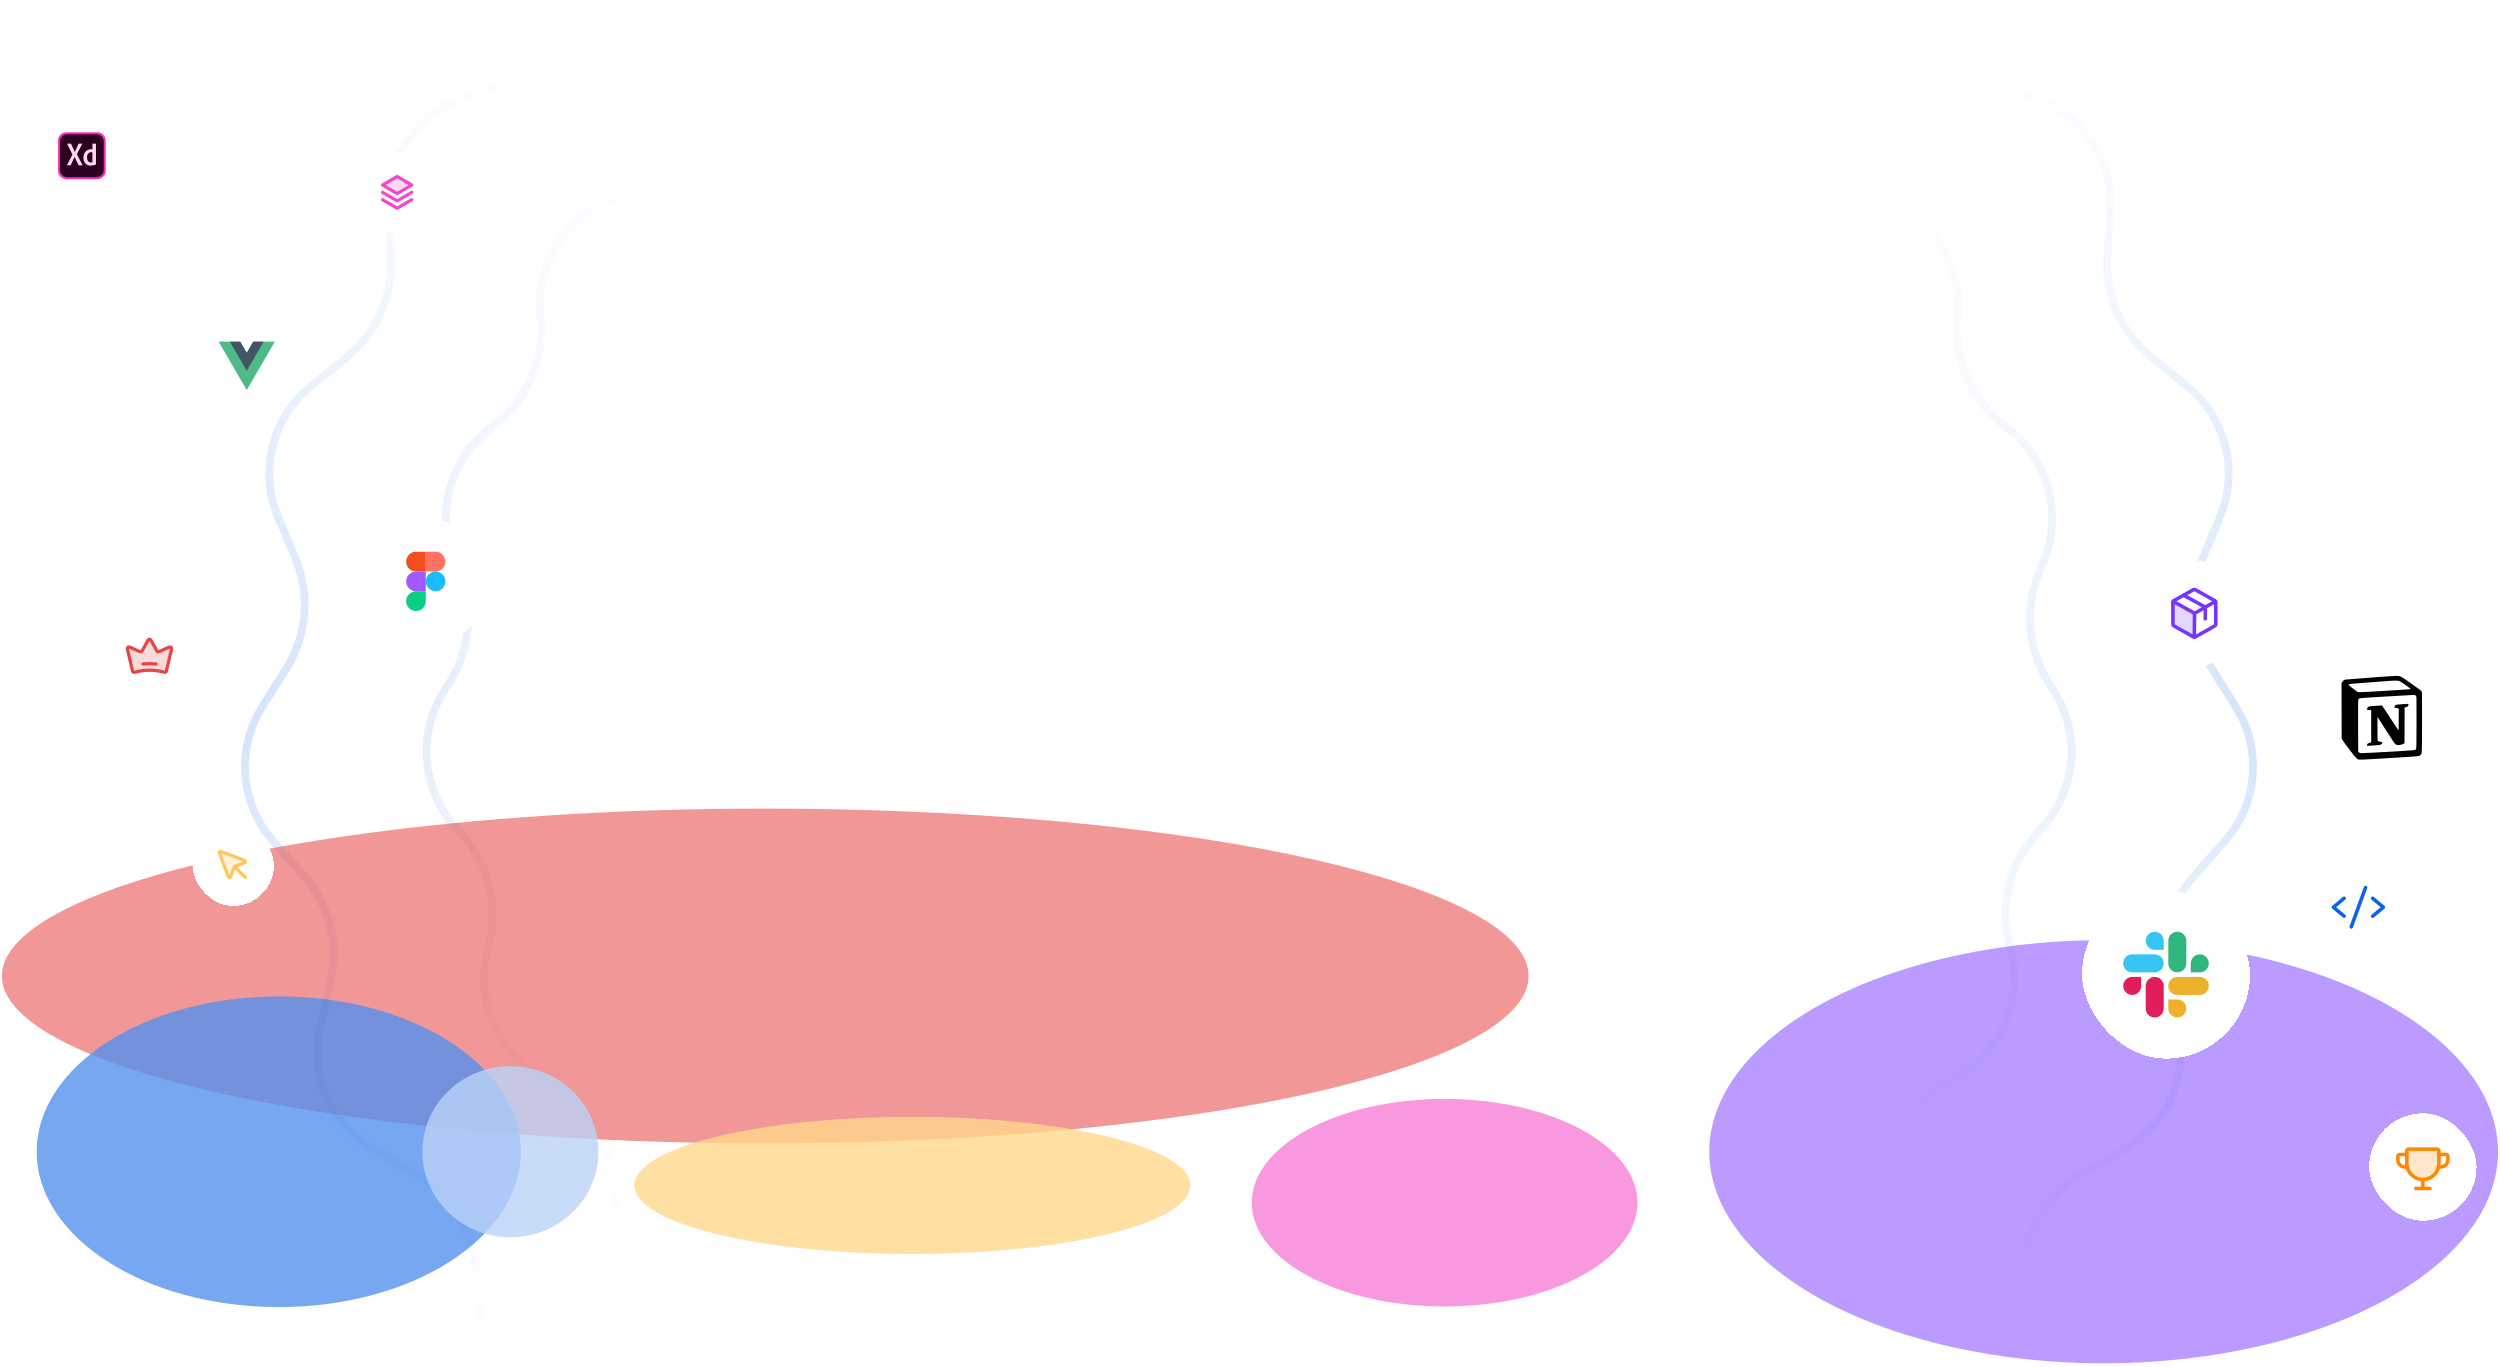 <svg width="1280" height="700" viewBox="0 0 1280 700" fill="none" xmlns="http://www.w3.org/2000/svg">
<path fill-rule="evenodd" clip-rule="evenodd" d="M521.16 -126.71L520.809 -126.826C508.823 -130.766 503.332 -132.553 498.24 -133.227C480.826 -135.529 463.341 -129.528 451.012 -117.017C447.407 -113.358 444.175 -108.582 437.144 -98.124L436.939 -97.819L436.939 -97.819C432.222 -90.803 429.623 -86.937 426.655 -83.625C416.753 -72.574 403.319 -65.307 388.652 -63.067C384.255 -62.396 379.589 -62.336 371.117 -62.228L370.748 -62.223C358.153 -62.062 352.389 -61.971 347.366 -60.961C330.12 -57.491 315.506 -46.119 307.905 -30.253C305.692 -25.633 304.191 -20.08 300.947 -7.936L300.852 -7.581C298.676 0.567 297.476 5.057 295.751 9.144C289.972 22.836 279.607 34.09 266.436 40.974C262.505 43.029 258.12 44.596 250.162 47.441L249.816 47.565C237.977 51.796 232.566 53.748 228.151 56.327C212.938 65.211 202.793 80.736 200.764 98.235C200.176 103.314 200.56 109.042 201.436 121.557L201.462 121.922C202.05 130.319 202.374 134.946 202.072 139.363C201.058 154.211 194.901 168.241 184.66 179.04C181.614 182.252 177.986 185.149 171.401 190.407L171.401 190.408L171.114 190.637C161.304 198.47 156.826 202.067 153.488 205.936C141.974 219.285 137.417 237.276 141.189 254.496C142.282 259.487 144.505 264.777 149.397 276.321L149.54 276.658L149.54 276.658L149.54 276.659C152.822 284.403 154.631 288.671 155.78 292.943C159.649 307.322 158.382 322.601 152.198 336.148C150.361 340.172 147.875 344.084 143.362 351.182L143.361 351.184L143.165 351.492C136.436 362.078 133.371 366.931 131.471 371.675C124.916 388.039 126.449 406.534 135.608 421.596C138.264 425.963 142.088 430.247 150.471 439.584L150.716 439.857C156.339 446.12 159.438 449.571 161.912 453.239C170.241 465.58 174.005 480.439 172.558 495.258C172.128 499.661 171.047 504.169 169.085 512.35L168.999 512.706C166.075 524.9 164.753 530.483 164.497 535.587C163.614 553.19 171.068 570.181 184.619 581.451C188.548 584.718 193.561 587.532 204.532 593.648L204.853 593.826L204.854 593.827C212.225 597.936 216.285 600.199 219.821 602.869C231.691 611.832 240.068 624.649 243.514 639.117C244.54 643.428 244.983 648.048 245.787 656.435L245.822 656.8C247.021 669.299 247.586 675.017 249.005 679.933C253.888 696.848 266.442 710.482 282.897 716.741C287.68 718.561 293.344 719.597 305.729 721.826L306.091 721.891L306.094 721.892L306.096 721.892C314.422 723.39 319.01 724.216 323.23 725.598C337.342 730.221 349.407 739.608 357.358 752.149C359.736 755.9 361.661 760.136 365.154 767.824L365.154 767.825L365.306 768.159C370.513 779.618 372.911 784.854 375.86 789.051C385.964 803.435 402.237 812.239 419.805 812.829C424.932 813 430.637 812.141 443.099 810.227L443.465 810.171C451.844 808.884 456.461 808.175 460.912 808.115C475.739 807.914 490.175 812.868 501.754 822.13C505.231 824.91 508.434 828.299 514.248 834.45L514.502 834.718C523.168 843.885 527.146 848.069 531.31 851.087C545.524 861.388 563.746 864.428 580.535 859.299C585.453 857.797 590.576 855.129 601.756 849.268L602.082 849.097L602.083 849.097L602.085 849.096C609.593 845.159 613.73 842.99 617.926 841.488C631.876 836.493 647.127 836.493 661.077 841.488C665.274 842.991 669.412 845.16 676.923 849.098L677.247 849.268C688.427 855.129 693.551 857.797 698.469 859.299C715.257 864.428 733.479 861.388 747.694 851.087C751.857 848.069 755.835 843.885 764.502 834.718L764.756 834.449C770.569 828.299 773.772 824.91 777.249 822.13C788.828 812.868 803.265 807.914 818.091 808.115C822.543 808.175 827.159 808.884 835.539 810.171L835.904 810.227C848.366 812.141 854.071 813 859.198 812.829C876.767 812.239 893.039 803.435 903.144 789.051C906.093 784.854 908.491 779.618 913.697 768.159L913.849 767.824L913.85 767.822C917.343 760.135 919.267 755.9 921.645 752.149C929.596 739.608 941.661 730.221 955.773 725.598C959.994 724.216 964.582 723.39 972.91 721.892L973.274 721.826C985.659 719.597 991.324 718.561 996.107 716.741C1012.56 710.482 1025.12 696.848 1030 679.933C1031.42 675.017 1031.98 669.299 1033.18 656.8L1033.22 656.436C1034.02 648.049 1034.46 643.428 1035.49 639.117C1038.94 624.649 1047.31 611.832 1059.18 602.869C1062.72 600.199 1066.78 597.935 1074.15 593.827L1074.47 593.648C1085.44 587.532 1090.46 584.718 1094.38 581.451C1107.94 570.181 1115.39 553.19 1114.51 535.587C1114.25 530.483 1112.93 524.9 1110 512.706L1109.92 512.35L1109.92 512.348C1107.96 504.168 1106.88 499.661 1106.45 495.258C1105 480.439 1108.76 465.58 1117.09 453.239C1119.57 449.571 1122.66 446.12 1128.29 439.856L1128.53 439.584C1136.92 430.247 1140.74 425.963 1143.4 421.596C1152.55 406.534 1154.09 388.039 1147.53 371.676C1145.63 366.931 1142.57 362.078 1135.84 351.492L1135.64 351.182C1131.13 344.083 1128.64 340.172 1126.81 336.148C1120.62 322.601 1119.35 307.322 1123.22 292.943C1124.37 288.671 1126.18 284.404 1129.46 276.66L1129.61 276.321C1134.5 264.777 1136.72 259.487 1137.81 254.496C1141.59 237.276 1137.03 219.285 1125.51 205.936C1122.18 202.067 1117.7 198.47 1107.89 190.637L1107.6 190.408C1101.02 185.15 1097.39 182.253 1094.34 179.04C1084.1 168.241 1077.95 154.211 1076.93 139.363C1076.63 134.945 1076.95 130.318 1077.54 121.919L1077.57 121.557C1078.44 109.042 1078.83 103.314 1078.24 98.235C1076.21 80.736 1066.07 65.211 1050.85 56.327C1046.44 53.748 1041.03 51.796 1029.19 47.565L1028.84 47.441C1020.88 44.596 1016.5 43.029 1012.57 40.974C999.396 34.09 989.032 22.836 983.252 9.144C981.527 5.057 980.328 0.567 978.151 -7.581L978.151 -7.583L978.056 -7.936C974.812 -20.08 973.311 -25.633 971.098 -30.253C963.498 -46.119 948.884 -57.491 931.637 -60.961C926.614 -61.971 920.851 -62.062 908.255 -62.223L907.886 -62.228C899.415 -62.336 894.748 -62.396 890.352 -63.067C875.684 -65.307 862.25 -72.574 852.348 -83.625C849.38 -86.937 846.781 -90.803 842.064 -97.82L841.859 -98.124C834.828 -108.582 831.597 -113.358 827.991 -117.017C815.662 -129.528 798.177 -135.529 780.763 -133.227C775.671 -132.553 770.181 -130.766 758.195 -126.826L757.844 -126.71C749.788 -124.062 745.349 -122.602 740.964 -121.811C726.38 -119.177 711.333 -121.687 698.392 -128.911C694.502 -131.083 690.782 -133.901 684.03 -139.014L683.735 -139.238C673.67 -146.861 669.053 -150.336 664.445 -152.628C648.735 -160.444 630.269 -160.444 614.558 -152.628C609.95 -150.336 605.334 -146.861 595.268 -139.238L594.974 -139.015C588.222 -133.901 584.501 -131.084 580.611 -128.911C567.671 -121.687 552.624 -119.177 538.039 -121.811C533.654 -122.602 529.216 -124.062 521.16 -126.71ZM612.777 -156.209C607.752 -153.71 602.786 -149.949 592.853 -142.426C585.822 -137.102 582.307 -134.44 578.661 -132.404C566.529 -125.631 552.423 -123.278 538.75 -125.747C534.64 -126.489 530.446 -127.868 522.058 -130.626C510.231 -134.514 504.317 -136.458 498.765 -137.192C480.107 -139.659 461.373 -133.229 448.163 -119.824C444.232 -115.835 440.763 -110.675 433.825 -100.356L433.825 -100.356C428.913 -93.051 426.457 -89.398 423.676 -86.294C414.393 -75.934 401.799 -69.121 388.048 -67.022C383.928 -66.392 379.517 -66.336 370.697 -66.223C358.269 -66.063 352.054 -65.984 346.578 -64.882C328.099 -61.165 312.441 -48.98 304.298 -31.981C301.885 -26.943 300.284 -20.951 297.083 -8.968C294.816 -0.484 293.683 3.758 292.066 7.588C286.648 20.425 276.931 30.975 264.583 37.429C260.899 39.355 256.756 40.836 248.469 43.798C236.788 47.973 230.948 50.061 226.133 52.872C209.834 62.391 198.965 79.025 196.791 97.775C196.149 103.312 196.581 109.487 197.446 121.836C198.058 130.579 198.364 134.951 198.081 139.09C197.13 153.01 191.358 166.163 181.758 176.288C178.903 179.298 175.475 182.035 168.62 187.51L168.619 187.51L168.618 187.511C158.938 195.24 154.099 199.105 150.46 203.324C138.123 217.625 133.24 236.902 137.281 255.352C138.474 260.794 140.887 266.49 145.714 277.882C149.131 285.946 150.84 289.978 151.917 293.982C155.544 307.463 154.357 321.787 148.56 334.487C146.838 338.259 144.488 341.955 139.789 349.346L139.789 349.347L139.789 349.347C133.15 359.792 129.83 365.015 127.757 370.188C120.734 387.721 122.377 407.537 132.19 423.674C135.086 428.436 139.222 433.043 147.495 442.257L147.497 442.259C153.35 448.779 156.277 452.039 158.597 455.476C166.404 467.046 169.934 480.977 168.577 494.869C168.174 498.996 167.152 503.255 165.11 511.773C162.224 523.805 160.782 529.821 160.502 535.386C159.555 554.246 167.543 572.452 182.062 584.526C186.346 588.089 191.759 591.106 202.585 597.141L202.586 597.142L202.588 597.144C210.261 601.421 214.097 603.559 217.411 606.061C228.539 614.464 236.392 626.48 239.623 640.044C240.585 644.084 241.003 648.45 241.841 657.182L241.841 657.183L241.841 657.184C243.023 669.516 243.614 675.682 245.162 681.043C250.394 699.166 263.844 713.773 281.474 720.48C286.689 722.464 292.798 723.563 305.014 725.761L305.017 725.762L305.02 725.763L305.021 725.763C313.693 727.323 318.029 728.104 321.985 729.4C335.215 733.734 346.526 742.533 353.98 754.291C356.209 757.807 358.027 761.809 361.665 769.814C366.802 781.12 369.371 786.774 372.586 791.351C383.413 806.762 400.848 816.195 419.671 816.826C425.262 817.014 431.41 816.069 443.707 814.181C452.432 812.841 456.794 812.171 460.967 812.114C474.866 811.926 488.4 816.57 499.256 825.253C502.514 827.859 505.54 831.06 511.592 837.462L511.594 837.465L511.595 837.465C520.146 846.512 524.422 851.035 528.963 854.325C544.192 865.363 563.716 868.62 581.703 863.125C587.066 861.486 592.582 858.594 603.613 852.811C611.432 848.711 615.342 846.662 619.275 845.254C632.353 840.571 646.651 840.571 659.729 845.254C663.662 846.662 667.571 848.711 675.39 852.811C686.422 858.594 691.937 861.486 697.3 863.125C715.288 868.62 734.811 865.363 750.041 854.325C754.581 851.035 758.857 846.512 767.409 837.465C773.462 831.061 776.489 827.86 779.747 825.253C790.603 816.57 804.137 811.926 818.037 812.114C822.209 812.171 826.572 812.841 835.297 814.181C847.593 816.069 853.742 817.014 859.332 816.826C878.156 816.195 895.59 806.762 906.417 791.351C909.632 786.774 912.201 781.121 917.338 769.817L917.339 769.814L917.339 769.812C920.976 761.809 922.795 757.807 925.024 754.291C932.478 742.533 943.789 733.734 957.018 729.4C960.974 728.104 965.31 727.323 973.982 725.763L973.983 725.763C986.203 723.564 992.314 722.464 997.529 720.48C1015.16 713.773 1028.61 699.166 1033.84 681.043C1035.39 675.682 1035.98 669.515 1037.16 657.182L1037.16 657.18C1038 648.449 1038.42 644.084 1039.38 640.044C1042.61 626.48 1050.46 614.464 1061.59 606.061C1064.91 603.559 1068.74 601.421 1076.41 597.144L1076.42 597.142L1076.42 597.141C1087.24 591.106 1092.66 588.089 1096.94 584.526C1111.46 572.452 1119.45 554.246 1118.5 535.386C1118.22 529.821 1116.78 523.805 1113.89 511.773L1113.89 511.772C1111.85 503.255 1110.83 498.996 1110.43 494.869C1109.07 480.977 1112.6 467.046 1120.41 455.476C1122.73 452.039 1125.65 448.778 1131.51 442.257C1139.78 433.043 1143.92 428.436 1146.81 423.674C1156.63 407.537 1158.27 387.721 1151.25 370.188C1149.17 365.015 1145.85 359.793 1139.22 349.351L1139.22 349.348L1139.21 349.346C1134.52 341.954 1132.17 338.259 1130.44 334.487C1124.65 321.787 1123.46 307.463 1127.09 293.982C1128.16 289.979 1129.87 285.948 1133.29 277.887L1133.29 277.883L1133.29 277.882C1138.12 266.49 1140.53 260.794 1141.72 255.352C1145.76 236.902 1140.88 217.625 1128.54 203.324C1124.9 199.105 1120.07 195.24 1110.38 187.511L1110.38 187.51L1110.38 187.507C1103.53 182.035 1100.1 179.298 1097.25 176.288C1087.65 166.163 1081.87 153.01 1080.92 139.09C1080.64 134.951 1080.95 130.579 1081.56 121.836C1082.42 109.487 1082.85 103.312 1082.21 97.775C1080.04 79.025 1069.17 62.391 1052.87 52.872C1048.06 50.061 1042.22 47.973 1030.53 43.798C1022.25 40.836 1018.1 39.355 1014.42 37.429C1002.07 30.975 992.356 20.425 986.937 7.588C985.321 3.758 984.187 -0.484 981.921 -8.968C978.719 -20.951 977.119 -26.943 974.705 -31.981C966.562 -48.98 950.904 -61.165 932.426 -64.882C926.949 -65.984 920.735 -66.063 908.306 -66.223C899.486 -66.336 895.076 -66.392 890.956 -67.022C877.205 -69.121 864.61 -75.934 855.327 -86.294C852.546 -89.398 850.09 -93.051 845.179 -100.356C838.241 -110.675 834.772 -115.835 830.84 -119.824C817.631 -133.229 798.896 -139.659 780.239 -137.192C774.686 -136.458 768.773 -134.514 756.945 -130.626C748.557 -127.868 744.363 -126.489 740.254 -125.747C726.58 -123.278 712.474 -125.631 700.342 -132.404C696.696 -134.44 693.181 -137.102 686.15 -142.426L686.149 -142.427C676.217 -149.949 671.251 -153.71 666.227 -156.209C649.394 -164.584 629.609 -164.584 612.777 -156.209ZM541.362 -41.886L541.439 -41.86C543.191 -41.284 544.156 -40.967 545.081 -40.694C563.929 -35.121 584.292 -38.517 600.311 -49.906C601.097 -50.465 601.904 -51.075 603.367 -52.183L603.369 -52.185L603.432 -52.233C605.613 -53.885 606.612 -54.64 607.526 -55.276C626.747 -68.645 652.256 -68.645 671.478 -55.276C672.392 -54.64 673.391 -53.885 675.572 -52.233L675.635 -52.185L675.636 -52.184C677.1 -51.076 677.906 -50.465 678.693 -49.906C694.712 -38.517 715.075 -35.121 733.923 -40.694C734.847 -40.967 735.811 -41.284 737.56 -41.859L737.565 -41.86L737.642 -41.886C740.233 -42.737 741.42 -43.127 742.482 -43.429C765.015 -49.848 789.163 -41.56 803.005 -22.656C803.657 -21.765 804.351 -20.734 805.866 -18.482L805.911 -18.414C806.927 -16.903 807.487 -16.071 808.044 -15.293C819.503 0.696 837.678 10.528 857.331 11.368C858.287 11.409 859.298 11.422 861.134 11.445L861.214 11.446C863.921 11.481 865.161 11.498 866.252 11.555C889.676 12.787 909.85 28.485 916.798 50.888C917.122 51.932 917.44 53.12 918.133 55.714L918.154 55.79C918.619 57.532 918.875 58.491 919.146 59.398C924.79 78.267 938.807 93.486 957.148 100.66C958.029 101.005 958.97 101.342 960.678 101.952L960.681 101.953L960.757 101.98C963.284 102.884 964.441 103.298 965.445 103.702C987.228 112.469 1001.23 133.893 1000.51 157.363C1000.48 158.445 1000.39 159.661 1000.21 162.316L1000.2 162.384L1000.2 162.394C1000.08 164.176 1000.01 165.158 999.971 166.096C999.171 185.794 1007.49 204.762 1022.53 217.51C1023.26 218.126 1024.04 218.752 1025.49 219.903C1027.57 221.566 1028.52 222.328 1029.34 223.034C1047.11 238.402 1053.39 263.227 1045.08 285.201C1044.7 286.211 1044.23 287.329 1043.19 289.772L1043.16 289.844C1042.47 291.483 1042.09 292.386 1041.75 293.258C1034.58 311.636 1036.3 332.289 1046.39 349.236C1046.87 350.04 1047.39 350.867 1048.35 352.369L1048.35 352.374L1048.39 352.437C1049.81 354.679 1050.47 355.706 1051.01 356.64C1062.82 376.946 1060.71 402.467 1045.71 420.551C1045.02 421.382 1044.21 422.29 1042.43 424.27L1042.38 424.33C1041.19 425.657 1040.53 426.389 1039.92 427.103C1027.18 442.156 1022.1 462.243 1026.13 481.547C1026.32 482.462 1026.55 483.416 1026.97 485.147L1026.99 485.226C1027.6 487.808 1027.89 488.99 1028.1 490.05C1032.67 513.088 1022.39 536.535 1002.34 548.768C1001.41 549.33 1000.35 549.927 998.011 551.228L997.946 551.264C996.367 552.145 995.497 552.629 994.687 553.113C977.765 563.21 966.438 580.54 963.981 600.091C963.864 601.026 963.769 602.009 963.598 603.793L963.598 603.801L963.591 603.874C963.336 606.534 963.218 607.751 963.072 608.829C959.911 632.084 942.585 650.901 919.669 655.967C918.608 656.201 917.393 656.421 914.74 656.898L914.67 656.91L914.65 656.914C912.859 657.236 911.871 657.414 910.941 657.61C891.682 661.671 875.363 674.367 866.691 692.036C866.271 692.892 865.858 693.801 865.107 695.453L865.076 695.522C863.959 697.98 863.447 699.105 862.953 700.087C852.411 721.025 829.943 733.181 806.649 730.55C805.558 730.427 804.327 730.239 801.64 729.826L801.568 729.815L801.556 729.813C799.738 729.534 798.736 729.38 797.783 729.263C778.268 726.863 758.734 733.566 744.804 747.442C744.124 748.12 743.432 748.852 742.177 750.179L742.171 750.186L742.118 750.242C740.245 752.223 739.387 753.13 738.593 753.905C721.832 770.262 696.662 774.461 675.499 764.431C674.496 763.956 673.387 763.376 670.967 762.107L670.898 762.071C669.264 761.214 668.364 760.742 667.494 760.319C649.822 751.724 629.181 751.724 611.509 760.319C610.64 760.742 609.74 761.214 608.105 762.071L608.037 762.107C605.616 763.376 604.508 763.956 603.505 764.431C582.342 774.461 557.172 770.262 540.411 753.905C539.617 753.13 538.759 752.223 536.886 750.242L536.832 750.185L536.825 750.177C535.571 748.851 534.88 748.12 534.2 747.442C520.27 733.566 500.736 726.863 481.221 729.263C480.266 729.38 479.262 729.534 477.437 729.815L477.364 729.826C474.677 730.239 473.446 730.427 472.355 730.55C449.061 733.181 426.593 721.025 416.051 700.087C415.557 699.105 415.045 697.98 413.928 695.522L413.895 695.448C413.145 693.799 412.732 692.891 412.313 692.036C403.641 674.367 387.322 661.671 368.063 657.61C367.13 657.414 366.138 657.235 364.335 656.911L364.264 656.898C361.611 656.421 360.396 656.201 359.335 655.967C336.419 650.901 319.093 632.084 315.932 608.829C315.786 607.751 315.668 606.533 315.413 603.874L315.406 603.795C315.235 602.01 315.14 601.026 315.023 600.091C312.566 580.54 301.238 563.21 284.316 553.113C283.507 552.63 282.638 552.145 281.061 551.266L280.993 551.228C278.658 549.927 277.589 549.33 276.667 548.768C256.616 536.535 246.329 513.088 250.906 490.05C251.116 488.99 251.399 487.808 252.018 485.226L252.037 485.148C252.452 483.417 252.681 482.463 252.873 481.546C256.909 462.243 251.82 442.156 239.079 427.103C238.474 426.388 237.817 425.655 236.622 424.325L236.573 424.27C234.795 422.29 233.981 421.382 233.292 420.551C218.295 402.467 216.18 376.946 227.995 356.64C228.538 355.706 229.19 354.679 230.615 352.437L230.656 352.372C231.612 350.868 232.139 350.04 232.617 349.236C242.707 332.289 244.419 311.636 237.258 293.258C236.918 292.387 236.536 291.485 235.843 289.848L235.841 289.846L235.81 289.772C234.775 287.329 234.302 286.211 233.92 285.201C225.609 263.227 231.897 238.402 249.666 223.034C250.483 222.328 251.436 221.566 253.519 219.903L253.576 219.857L253.579 219.855C254.982 218.734 255.754 218.117 256.471 217.51C271.509 204.762 279.833 185.794 279.033 166.096C278.995 165.158 278.926 164.177 278.802 162.396L278.802 162.394L278.796 162.316C278.61 159.661 278.526 158.445 278.493 157.363C277.776 133.893 291.776 112.469 313.558 103.702C314.563 103.298 315.72 102.884 318.247 101.98L318.32 101.954L318.325 101.952C320.033 101.342 320.975 101.005 321.856 100.66C340.197 93.486 354.214 78.267 359.857 59.398C360.129 58.491 360.385 57.531 360.85 55.79L360.871 55.714C361.564 53.12 361.882 51.932 362.206 50.888C369.154 28.485 389.328 12.787 412.752 11.555C413.842 11.498 415.082 11.481 417.789 11.446L417.87 11.445C419.706 11.422 420.717 11.409 421.673 11.368C441.326 10.528 459.501 0.696 470.96 -15.293C471.517 -16.071 472.077 -16.903 473.093 -18.414L473.094 -18.416L473.138 -18.482C474.653 -20.734 475.347 -21.765 475.999 -22.656C489.841 -41.56 513.988 -49.848 536.522 -43.429C537.584 -43.127 538.771 -42.737 541.362 -41.886ZM601.017 -55.421L601.018 -55.422L601.022 -55.425C603.171 -57.053 604.246 -57.867 605.242 -58.56C625.836 -72.883 653.168 -72.883 673.762 -58.56C674.758 -57.867 675.834 -57.052 677.987 -55.421C679.511 -54.267 680.273 -53.69 681.01 -53.166C696.028 -42.489 715.119 -39.305 732.789 -44.529C733.656 -44.786 734.568 -45.086 736.393 -45.686L736.395 -45.686L736.402 -45.689C738.953 -46.527 740.229 -46.947 741.386 -47.276C765.529 -54.153 791.401 -45.273 806.232 -25.02C806.943 -24.048 807.691 -22.936 809.185 -20.713L809.191 -20.705C810.246 -19.136 810.774 -18.351 811.296 -17.623C822.038 -2.633 839.077 6.584 857.502 7.372C858.398 7.41 859.353 7.422 861.262 7.447L861.266 7.447C863.937 7.481 865.273 7.498 866.462 7.561C891.559 8.88 913.174 25.7 920.619 49.703C920.972 50.841 921.314 52.121 921.998 54.682L921.999 54.688L922.004 54.706C922.484 56.503 922.725 57.406 922.979 58.252C928.27 75.941 941.41 90.209 958.605 96.935C959.431 97.258 960.321 97.577 962.101 98.213L962.104 98.214L962.106 98.215L962.112 98.217C964.6 99.106 965.845 99.551 966.939 99.991C990.277 109.384 1005.28 132.339 1004.51 157.485C1004.47 158.665 1004.38 159.975 1004.2 162.595L1004.2 162.609C1004.07 164.455 1004 165.381 1003.97 166.258C1003.22 184.725 1011.02 202.508 1025.12 214.459C1025.79 215.027 1026.52 215.609 1027.97 216.771L1027.98 216.774L1027.98 216.777L1027.98 216.779L1027.99 216.783C1030.04 218.42 1031.07 219.24 1031.95 220.009C1050.99 236.474 1057.73 263.073 1048.83 286.616C1048.41 287.716 1047.9 288.92 1046.88 291.325L1046.88 291.333L1046.88 291.335C1046.15 293.041 1045.79 293.894 1045.47 294.71C1038.76 311.939 1040.36 331.302 1049.82 347.19C1050.27 347.944 1050.77 348.726 1051.76 350.291L1051.77 350.299C1053.17 352.506 1053.87 353.611 1054.47 354.628C1067.13 376.384 1064.86 403.729 1048.79 423.104C1048.04 424.011 1047.16 424.988 1045.41 426.942L1045.4 426.949C1044.16 428.328 1043.54 429.018 1042.98 429.687C1031.03 443.8 1026.26 462.631 1030.05 480.728C1030.23 481.587 1030.44 482.489 1030.88 484.293C1031.49 486.841 1031.79 488.115 1032.02 489.27C1036.93 513.954 1025.9 539.075 1004.42 552.182C1003.41 552.796 1002.26 553.438 999.959 554.722C998.317 555.637 997.496 556.095 996.737 556.548C980.873 566.014 970.254 582.26 967.95 600.59C967.84 601.467 967.751 602.396 967.572 604.255C967.321 606.88 967.195 608.193 967.035 609.367C963.649 634.283 945.085 654.445 920.532 659.872C919.375 660.128 918.066 660.364 915.449 660.835C913.576 661.172 912.64 661.34 911.766 661.524C893.711 665.331 878.411 677.234 870.282 693.799C869.888 694.6 869.498 695.459 868.717 697.177C867.615 699.603 867.064 700.816 866.525 701.885C855.231 724.319 831.158 737.344 806.2 734.525C805.01 734.39 803.684 734.187 801.033 733.78L801.019 733.778C799.132 733.488 798.187 733.343 797.294 733.233C779 730.983 760.686 737.267 747.627 750.276C746.989 750.912 746.334 751.605 745.025 752.989L745.02 752.994C743.175 754.947 742.251 755.923 741.386 756.768C723.428 774.293 696.461 778.792 673.786 768.046C672.693 767.528 671.498 766.902 669.11 765.649C667.41 764.758 666.56 764.312 665.745 763.916C649.177 755.858 629.826 755.858 613.259 763.916C612.444 764.312 611.594 764.758 609.894 765.649C607.506 766.902 606.311 767.528 605.218 768.046C582.543 778.792 555.576 774.293 537.617 756.768C536.752 755.923 535.828 754.946 533.982 752.993L533.981 752.992L533.979 752.989C532.67 751.605 532.015 750.912 531.377 750.276C518.318 737.267 500.004 730.983 481.709 733.233C480.818 733.342 479.873 733.488 477.988 733.777L477.983 733.778L477.971 733.78C475.32 734.187 473.994 734.39 472.804 734.525C447.846 737.344 423.773 724.319 412.478 701.885C411.94 700.816 411.389 699.603 410.286 697.177L410.286 697.176C409.506 695.458 409.115 694.6 408.722 693.799C400.592 677.234 385.293 665.331 367.238 661.524C366.364 661.34 365.428 661.172 363.555 660.835C360.938 660.364 359.629 660.128 358.472 659.872C333.919 654.445 315.355 634.283 311.969 609.367C311.809 608.193 311.683 606.88 311.432 604.255L311.431 604.254L311.431 604.251C311.253 602.395 311.164 601.466 311.054 600.59C308.75 582.26 298.131 566.014 282.267 556.548C281.508 556.095 280.687 555.637 279.045 554.722C276.741 553.438 275.59 552.796 274.584 552.182C253.1 539.075 242.079 513.954 246.983 489.27C247.212 488.116 247.517 486.842 248.128 484.295L248.129 484.293C248.561 482.489 248.778 481.587 248.957 480.728C252.741 462.631 247.97 443.8 236.026 429.687C235.459 429.017 234.838 428.325 233.596 426.942C231.842 424.988 230.965 424.011 230.213 423.104C214.145 403.729 211.878 376.384 224.537 354.628C225.13 353.61 225.833 352.504 227.239 350.291C228.234 348.726 228.732 347.944 229.18 347.19C238.64 331.302 240.245 311.939 233.531 294.71C233.212 293.893 232.851 293.04 232.127 291.333L232.127 291.331C231.106 288.922 230.595 287.717 230.179 286.616C221.274 263.073 228.011 236.474 247.05 220.009C247.94 219.239 248.967 218.418 251.023 216.777C252.483 215.611 253.213 215.028 253.884 214.459C267.983 202.508 275.786 184.725 275.036 166.258C275.001 165.379 274.936 164.451 274.806 162.595L274.806 162.594C274.622 159.975 274.531 158.665 274.495 157.485C273.727 132.339 288.727 109.384 312.065 99.991C313.16 99.551 314.407 99.105 316.9 98.214C318.682 97.577 319.572 97.259 320.399 96.935C337.594 90.209 350.734 75.941 356.025 58.252C356.279 57.402 356.522 56.496 357.006 54.684L357.006 54.682L357.006 54.682C357.69 52.121 358.032 50.841 358.385 49.703C365.83 25.7 387.445 8.88 412.542 7.561C413.731 7.498 415.067 7.481 417.738 7.447L417.742 7.447C419.651 7.422 420.606 7.41 421.502 7.372C439.927 6.584 456.966 -2.633 467.708 -17.623C468.231 -18.352 468.76 -19.139 469.818 -20.713L469.819 -20.713C471.313 -22.936 472.06 -24.048 472.772 -25.02C487.603 -45.273 513.475 -54.153 537.618 -47.276C538.776 -46.947 540.054 -46.526 542.611 -45.686C544.436 -45.086 545.348 -44.786 546.215 -44.529C563.885 -39.305 582.976 -42.489 597.993 -53.166C598.73 -53.69 599.493 -54.267 601.017 -55.421Z" fill="url(#paint0_linear_486_9944)"/>
<rect y="-4.692" width="1279" height="359.438" fill="url(#paint1_linear_486_9944)"/>
<rect width="1279" height="359.438" transform="matrix(1 0 0 -1 0 714.183)" fill="url(#paint2_linear_486_9944)"/>
<g opacity="0.7">
<g opacity="0.7" filter="url(#filter0_f_486_9944)">
<ellipse cx="1077.07" cy="589.682" rx="201.93" ry="108.318" fill="#7534FF"/>
</g>
<g opacity="0.8" filter="url(#filter1_f_486_9944)">
<ellipse cx="739.63" cy="615.773" rx="98.741" ry="53.131" fill="#F249C8"/>
</g>
<g opacity="0.8" filter="url(#filter2_f_486_9944)">
<ellipse cx="391.813" cy="499.706" rx="390.813" ry="85.706" fill="#E64545"/>
</g>
<g opacity="0.8" filter="url(#filter3_f_486_9944)">
<ellipse cx="142.737" cy="589.682" rx="123.945" ry="79.539" fill="#0B63E5"/>
</g>
<g opacity="0.8" filter="url(#filter4_f_486_9944)">
<ellipse cx="261.345" cy="589.682" rx="45.071" ry="43.802" fill="#9DC1F5"/>
</g>
<g opacity="0.8" filter="url(#filter5_f_486_9944)">
<ellipse cx="467.13" cy="606.918" rx="142.329" ry="35.105" fill="#FFC759"/>
</g>
</g>
<g filter="url(#filter6_d_486_9944)">
<rect x="185.975" y="265.248" width="64.853" height="64.853" rx="32.426" fill="white" shape-rendering="crispEdges"/>
<g clip-path="url(#clip0_486_9944)">
<path d="M212.978 312.874C215.752 312.874 218.003 310.605 218.003 307.808V302.741H212.978C210.204 302.741 207.953 305.011 207.953 307.808C207.953 310.605 210.204 312.874 212.978 312.874Z" fill="#0ACF83"/>
<path d="M207.953 297.674C207.953 294.878 210.204 292.608 212.978 292.608H218.003V302.741H212.978C210.204 302.741 207.953 300.471 207.953 297.674Z" fill="#A259FF"/>
<path d="M207.955 287.541C207.955 284.744 210.206 282.474 212.979 282.474H218.004V292.608H212.979C210.206 292.608 207.955 290.338 207.955 287.541Z" fill="#F24E1E"/>
<path d="M218.003 282.474H223.028C225.801 282.474 228.053 284.744 228.053 287.541C228.053 290.338 225.801 292.608 223.028 292.608H218.003V282.474Z" fill="#FF7262"/>
<path d="M228.053 297.674C228.053 300.471 225.801 302.741 223.028 302.741C220.254 302.741 218.003 300.471 218.003 297.674C218.003 294.878 220.254 292.608 223.028 292.608C225.801 292.608 228.053 294.878 228.053 297.674Z" fill="#1ABCFE"/>
</g>
</g>
<g filter="url(#filter7_d_486_9944)">
<rect x="98.54" y="157.546" width="55.588" height="55.588" rx="27.794" fill="white" shape-rendering="crispEdges"/>
<g clip-path="url(#clip1_486_9944)">
<path d="M129.66 174.94L126.334 180.667L123.008 174.94H111.934L126.334 199.74L140.734 174.94H129.66Z" fill="#4DBA87"/>
<path d="M129.66 174.94L126.334 180.667L123.009 174.94H117.694L126.334 189.82L134.974 174.94H129.66Z" fill="#435466"/>
</g>
</g>
<g filter="url(#filter8_d_486_9944)">
<rect x="14" y="51.581" width="55.588" height="55.588" rx="27.794" fill="white" shape-rendering="crispEdges"/>
<g clip-path="url(#clip2_486_9944)">
<path d="M49.805 91.725H34.046C31.657 91.725 29.726 89.777 29.726 87.367V72.084C29.726 69.674 31.657 67.725 34.046 67.725H49.805C52.194 67.725 54.126 69.674 54.126 72.084V87.367C54.126 89.777 52.194 91.725 49.805 91.725Z" fill="#FF26BE"/>
<path d="M49.418 90.7H34.432C32.399 90.7 30.742 89.028 30.742 86.977V72.474C30.742 70.423 32.399 68.751 34.432 68.751H49.408C51.452 68.751 53.099 70.423 53.099 72.474V86.967C53.108 89.028 51.451 90.7 49.418 90.7Z" fill="#2E001F"/>
<path d="M39.373 78.956L42.22 84.474C42.271 84.555 42.241 84.638 42.159 84.638H40.389C40.277 84.638 40.226 84.608 40.175 84.505C39.524 83.151 38.864 81.798 38.182 80.341H38.162C37.552 81.716 36.88 83.162 36.23 84.516C36.18 84.598 36.129 84.629 36.047 84.629H34.371C34.27 84.629 34.259 84.548 34.311 84.486L37.096 79.131L34.402 73.716C34.341 73.634 34.402 73.572 34.463 73.572H36.212C36.313 73.572 36.354 73.593 36.394 73.685C37.035 75.039 37.686 76.434 38.296 77.798H38.316C38.906 76.444 39.557 75.039 40.187 73.695C40.238 73.614 40.268 73.562 40.371 73.562H42.007C42.088 73.562 42.12 73.624 42.069 73.706L39.373 78.956ZM42.719 80.628C42.719 78.238 44.295 76.371 46.796 76.371C47.009 76.371 47.121 76.371 47.325 76.392V73.674C47.325 73.612 47.375 73.572 47.426 73.572H49.033C49.114 73.572 49.134 73.603 49.134 73.654V83.07C49.134 83.346 49.134 83.695 49.185 84.075C49.185 84.137 49.164 84.157 49.104 84.188C48.25 84.599 47.355 84.783 46.501 84.783C44.294 84.792 42.718 83.418 42.719 80.628ZM47.324 78.003C47.181 77.941 46.978 77.9 46.734 77.9C45.453 77.9 44.559 78.895 44.559 80.547C44.559 82.435 45.474 83.194 46.623 83.194C46.867 83.194 47.131 83.163 47.325 83.081V78.003H47.324Z" fill="#FFD9F2"/>
</g>
</g>
<g filter="url(#filter9_d_486_9944)">
<rect x="182.501" y="77.638" width="41.691" height="41.691" rx="20.846" fill="white" shape-rendering="crispEdges"/>
<path opacity="0.2" d="M195.847 94.734L203.347 99.109L210.847 94.734L203.347 90.359L195.847 94.734Z" fill="#F249C8"/>
<path d="M195.847 102.234L203.347 106.609L210.847 102.234" stroke="#F249C8" stroke-width="1.672" stroke-linecap="round" stroke-linejoin="round"/>
<path d="M195.847 98.484L203.347 102.859L210.847 98.484" stroke="#F249C8" stroke-width="1.672" stroke-linecap="round" stroke-linejoin="round"/>
<path d="M195.847 94.734L203.347 99.109L210.847 94.734L203.347 90.359L195.847 94.734Z" stroke="#F249C8" stroke-width="1.672" stroke-linecap="round" stroke-linejoin="round"/>
</g>
<g filter="url(#filter10_d_486_9944)">
<rect x="55.691" y="315.625" width="41.691" height="41.691" rx="20.846" fill="white" shape-rendering="crispEdges"/>
<path opacity="0.2" d="M67.874 343.58C67.9 343.689 67.948 343.793 68.015 343.884C68.082 343.975 68.167 344.051 68.265 344.108C68.362 344.166 68.47 344.202 68.582 344.217C68.694 344.231 68.808 344.223 68.917 344.192C73.901 342.816 79.166 342.815 84.15 344.191C84.259 344.221 84.373 344.23 84.485 344.215C84.597 344.201 84.705 344.164 84.802 344.107C84.9 344.05 84.984 343.973 85.051 343.882C85.118 343.792 85.167 343.688 85.193 343.578L87.857 332.257C87.892 332.105 87.885 331.947 87.836 331.799C87.786 331.651 87.696 331.521 87.576 331.421C87.457 331.322 87.311 331.258 87.157 331.237C87.003 331.216 86.846 331.238 86.703 331.301L81.416 333.651C81.225 333.736 81.009 333.746 80.811 333.68C80.613 333.614 80.447 333.476 80.346 333.293L77.267 327.752C77.195 327.621 77.089 327.513 76.96 327.437C76.832 327.361 76.685 327.322 76.536 327.322C76.387 327.322 76.241 327.361 76.112 327.437C75.984 327.513 75.878 327.621 75.805 327.752L72.727 333.293C72.625 333.476 72.459 333.614 72.261 333.68C72.063 333.746 71.847 333.736 71.656 333.651L66.368 331.301C66.226 331.237 66.069 331.215 65.915 331.236C65.76 331.258 65.615 331.322 65.495 331.421C65.375 331.52 65.285 331.651 65.236 331.798C65.186 331.946 65.179 332.104 65.215 332.256L67.874 343.58Z" fill="#E64545"/>
<path d="M67.874 343.58C67.9 343.689 67.948 343.793 68.015 343.884C68.082 343.975 68.167 344.051 68.265 344.108C68.362 344.166 68.47 344.202 68.582 344.217C68.694 344.231 68.808 344.223 68.917 344.192C73.901 342.816 79.166 342.815 84.15 344.191C84.259 344.221 84.373 344.23 84.485 344.215C84.597 344.201 84.705 344.164 84.802 344.107C84.9 344.05 84.984 343.973 85.051 343.882C85.118 343.792 85.167 343.688 85.193 343.578L87.857 332.257C87.892 332.105 87.885 331.947 87.836 331.799C87.786 331.651 87.696 331.521 87.576 331.421C87.457 331.322 87.311 331.258 87.157 331.237C87.003 331.216 86.846 331.238 86.703 331.301L81.416 333.651C81.225 333.736 81.009 333.746 80.811 333.68C80.613 333.614 80.447 333.476 80.346 333.293L77.267 327.752C77.195 327.621 77.089 327.513 76.96 327.437C76.832 327.361 76.685 327.322 76.536 327.322C76.387 327.322 76.241 327.361 76.112 327.437C75.984 327.513 75.878 327.621 75.805 327.752L72.727 333.293C72.625 333.476 72.459 333.614 72.261 333.68C72.063 333.746 71.847 333.736 71.656 333.651L66.368 331.301C66.226 331.237 66.069 331.215 65.915 331.236C65.76 331.258 65.615 331.322 65.495 331.421C65.375 331.52 65.285 331.651 65.236 331.798C65.186 331.946 65.179 332.104 65.215 332.256L67.874 343.58Z" stroke="#E64545" stroke-width="1.672" stroke-linecap="round" stroke-linejoin="round"/>
<path d="M73.191 339.99C75.415 339.756 77.657 339.756 79.881 339.99" stroke="#E64545" stroke-width="1.672" stroke-linecap="round" stroke-linejoin="round"/>
</g>
<g filter="url(#filter11_d_486_9944)">
<rect x="98.54" y="422.168" width="41.691" height="41.691" rx="20.846" fill="white" shape-rendering="crispEdges"/>
<path opacity="0.2" d="M112.369 436.801L116.917 448.929C116.962 449.049 117.042 449.152 117.147 449.225C117.253 449.297 117.377 449.336 117.505 449.335C117.633 449.334 117.757 449.295 117.862 449.221C117.966 449.147 118.046 449.044 118.089 448.924L119.911 443.913C119.943 443.827 119.992 443.749 120.057 443.685C120.121 443.62 120.199 443.571 120.285 443.539L125.296 441.717C125.416 441.674 125.52 441.594 125.593 441.49C125.667 441.385 125.706 441.261 125.707 441.133C125.708 441.005 125.669 440.88 125.597 440.775C125.524 440.67 125.421 440.59 125.301 440.545L113.174 435.997C113.061 435.955 112.939 435.946 112.822 435.971C112.705 435.997 112.597 436.055 112.512 436.14C112.427 436.225 112.369 436.332 112.343 436.45C112.318 436.567 112.327 436.689 112.369 436.801Z" fill="#FFC759"/>
<path d="M112.369 436.801L116.917 448.929C116.962 449.049 117.042 449.152 117.147 449.225C117.253 449.297 117.377 449.336 117.505 449.335C117.633 449.334 117.757 449.295 117.862 449.221C117.966 449.147 118.046 449.044 118.089 448.924L119.911 443.913C119.943 443.827 119.992 443.749 120.057 443.685C120.121 443.62 120.199 443.571 120.285 443.539L125.296 441.717C125.416 441.674 125.52 441.594 125.593 441.49C125.667 441.385 125.706 441.261 125.707 441.133C125.708 441.005 125.669 440.88 125.597 440.775C125.524 440.67 125.421 440.59 125.301 440.545L113.174 435.997C113.061 435.955 112.939 435.946 112.822 435.971C112.705 435.997 112.597 436.055 112.512 436.14C112.427 436.225 112.369 436.332 112.343 436.45C112.318 436.567 112.327 436.689 112.369 436.801Z" stroke="#FFC759" stroke-width="1.672" stroke-linecap="round" stroke-linejoin="round"/>
<path d="M120.057 443.685L125.636 449.264" stroke="#FFC759" stroke-width="1.672" stroke-linecap="round" stroke-linejoin="round"/>
</g>
<g filter="url(#filter12_d_486_9944)">
<rect x="1180" y="437" width="55" height="55" rx="27.5" fill="white" shape-rendering="crispEdges"/>
<path d="M1200.19 459.929L1194.7 464.5L1200.19 469.071" stroke="#0B63E5" stroke-width="1.829" stroke-linecap="round" stroke-linejoin="round"/>
<path d="M1214.81 459.929L1220.3 464.5L1214.81 469.071" stroke="#0B63E5" stroke-width="1.829" stroke-linecap="round" stroke-linejoin="round"/>
<path d="M1211.16 454.443L1203.84 474.557" stroke="#0B63E5" stroke-width="1.829" stroke-linecap="round" stroke-linejoin="round"/>
</g>
<g filter="url(#filter13_d_486_9944)">
<rect x="1096" y="287" width="55" height="54" rx="27" fill="white" shape-rendering="crispEdges"/>
<path opacity="0.2" d="M1112.66 307.899C1112.57 308.04 1112.53 308.2 1112.53 308.363V319.637C1112.53 319.799 1112.57 319.958 1112.65 320.098C1112.74 320.238 1112.85 320.354 1112.99 320.434L1123.05 326.091C1123.19 326.168 1123.34 326.208 1123.5 326.208L1123.5 326.208L1123.61 314L1112.66 307.899L1112.66 307.899Z" fill="#7534FF"/>
<path d="M1134.47 319.637V308.363C1134.47 308.201 1134.43 308.042 1134.35 307.902C1134.26 307.762 1134.15 307.646 1134.01 307.567L1123.95 301.909C1123.81 301.832 1123.66 301.792 1123.5 301.792C1123.34 301.792 1123.19 301.832 1123.05 301.909L1112.99 307.567C1112.85 307.646 1112.74 307.762 1112.65 307.902C1112.57 308.042 1112.53 308.201 1112.53 308.363V319.637C1112.53 319.799 1112.57 319.958 1112.65 320.098C1112.74 320.238 1112.85 320.354 1112.99 320.434L1123.05 326.091C1123.19 326.168 1123.34 326.208 1123.5 326.208C1123.66 326.208 1123.81 326.168 1123.95 326.091L1134.01 320.434C1134.15 320.354 1134.26 320.238 1134.35 320.098C1134.43 319.958 1134.47 319.799 1134.47 319.637Z" stroke="#7534FF" stroke-width="1.829" stroke-linecap="round" stroke-linejoin="round"/>
<path d="M1129.1 316.801V310.858L1118.01 304.743" stroke="#7534FF" stroke-width="1.829" stroke-linecap="round" stroke-linejoin="round"/>
<path d="M1134.35 307.9L1123.61 314L1112.66 307.899" stroke="#7534FF" stroke-width="1.829" stroke-linecap="round" stroke-linejoin="round"/>
<path d="M1123.61 314L1123.5 326.208" stroke="#7534FF" stroke-width="1.829" stroke-linecap="round" stroke-linejoin="round"/>
</g>
<g filter="url(#filter14_d_486_9944)">
<rect x="1213" y="570" width="55" height="55" rx="27.5" fill="white" shape-rendering="crispEdges"/>
<path opacity="0.2" d="M1232.27 589.271V595.568C1232.27 600.105 1235.9 603.866 1240.44 603.9C1241.52 603.908 1242.6 603.701 1243.61 603.291C1244.61 602.882 1245.53 602.277 1246.3 601.512C1247.07 600.747 1247.68 599.837 1248.1 598.835C1248.51 597.832 1248.73 596.757 1248.73 595.671V589.271C1248.73 589.029 1248.63 588.796 1248.46 588.625C1248.29 588.453 1248.06 588.357 1247.81 588.357H1233.19C1232.94 588.357 1232.71 588.453 1232.54 588.625C1232.37 588.796 1232.27 589.029 1232.27 589.271Z" fill="#FF8800"/>
<path d="M1232.27 589.271V595.568C1232.27 600.105 1235.9 603.866 1240.44 603.9C1241.52 603.908 1242.6 603.701 1243.61 603.291C1244.61 602.882 1245.53 602.277 1246.3 601.512C1247.07 600.747 1247.68 599.837 1248.1 598.835C1248.51 597.832 1248.73 596.757 1248.73 595.671V589.271C1248.73 589.029 1248.63 588.796 1248.46 588.625C1248.29 588.453 1248.06 588.357 1247.81 588.357H1233.19C1232.94 588.357 1232.71 588.453 1232.54 588.625C1232.37 588.796 1232.27 589.029 1232.27 589.271Z" stroke="#FF8800" stroke-width="1.829" stroke-linecap="round" stroke-linejoin="round"/>
<path d="M1236.84 608.471H1244.16" stroke="#FF8800" stroke-width="1.829" stroke-linecap="round" stroke-linejoin="round"/>
<path d="M1240.5 603.9V608.471" stroke="#FF8800" stroke-width="1.829" stroke-linecap="round" stroke-linejoin="round"/>
<path d="M1248.52 597.5H1249.64C1250.61 597.5 1251.54 597.115 1252.23 596.429C1252.91 595.743 1253.3 594.813 1253.3 593.843V592.014C1253.3 591.772 1253.2 591.539 1253.03 591.368C1252.86 591.196 1252.63 591.1 1252.39 591.1H1248.73" stroke="#FF8800" stroke-width="1.829" stroke-linecap="round" stroke-linejoin="round"/>
<path d="M1232.5 597.5H1231.34C1230.37 597.5 1229.44 597.115 1228.76 596.429C1228.07 595.743 1227.69 594.813 1227.69 593.843V592.014C1227.69 591.772 1227.78 591.539 1227.95 591.368C1228.13 591.196 1228.36 591.1 1228.6 591.1H1232.26" stroke="#FF8800" stroke-width="1.829" stroke-linecap="round" stroke-linejoin="round"/>
</g>
<g filter="url(#filter15_d_486_9944)">
<rect x="1066" y="456" width="86" height="86" rx="43" fill="white" shape-rendering="crispEdges"/>
<path fill-rule="evenodd" clip-rule="evenodd" d="M1096.31 504.8C1096.31 507.353 1094.25 509.413 1091.7 509.413C1089.15 509.413 1087.09 507.346 1087.09 504.8C1087.09 502.254 1089.15 500.186 1091.7 500.186H1096.31V504.8ZM1098.61 504.8C1098.61 502.247 1100.67 500.186 1103.22 500.186C1105.78 500.186 1107.83 502.247 1107.83 504.8V516.33C1107.83 518.882 1105.78 520.943 1103.22 520.943C1100.67 520.943 1098.61 518.882 1098.61 516.33V504.8Z" fill="#E01E5A"/>
<path fill-rule="evenodd" clip-rule="evenodd" d="M1103.22 486.284C1100.67 486.284 1098.61 484.223 1098.61 481.67C1098.61 479.118 1100.67 477.057 1103.22 477.057C1105.77 477.057 1107.83 479.118 1107.83 481.67V486.284H1103.22ZM1103.22 488.622C1105.77 488.622 1107.83 490.682 1107.83 493.235C1107.83 495.788 1105.77 497.848 1103.22 497.848H1091.67C1089.12 497.848 1087.06 495.781 1087.06 493.235C1087.06 490.689 1089.12 488.622 1091.67 488.622H1103.22Z" fill="#36C5F0"/>
<path fill-rule="evenodd" clip-rule="evenodd" d="M1121.69 493.235C1121.69 490.682 1123.75 488.622 1126.3 488.622C1128.85 488.622 1130.91 490.682 1130.91 493.235C1130.91 495.788 1128.85 497.848 1126.3 497.848H1121.69V493.235ZM1119.39 493.235C1119.39 495.788 1117.33 497.848 1114.78 497.848C1112.23 497.848 1110.17 495.788 1110.17 493.235V481.67C1110.17 479.118 1112.23 477.057 1114.78 477.057C1117.33 477.057 1119.39 479.118 1119.39 481.67V493.235Z" fill="#2EB67D"/>
<path fill-rule="evenodd" clip-rule="evenodd" d="M1114.78 511.716C1117.33 511.716 1119.39 513.777 1119.39 516.33C1119.39 518.882 1117.33 520.943 1114.78 520.943C1112.23 520.943 1110.17 518.882 1110.17 516.33V511.716H1114.78ZM1114.78 509.413C1112.23 509.413 1110.17 507.353 1110.17 504.8C1110.17 502.247 1112.23 500.186 1114.78 500.186H1126.33C1128.88 500.186 1130.94 502.247 1130.94 504.8C1130.94 507.353 1128.88 509.413 1126.33 509.413H1114.78Z" fill="#ECB22E"/>
</g>
<g filter="url(#filter16_d_486_9944)">
<rect x="1177" y="325" width="85" height="85" rx="42.5" fill="white" shape-rendering="crispEdges"/>
<path d="M1213.61 346.935C1206.89 347.432 1201.18 347.889 1200.91 347.943C1200.16 348.077 1199.48 348.587 1199.16 349.259L1198.87 349.851L1198.9 363.941L1198.94 378.031L1199.37 378.905C1199.61 379.388 1201.25 381.645 1203.04 383.968C1206.57 388.548 1206.83 388.804 1208.17 388.938C1208.56 388.978 1211.49 388.844 1214.66 388.656C1217.84 388.455 1222.94 388.146 1226.01 387.972C1239.09 387.177 1238.42 387.244 1239.17 386.6C1240.11 385.821 1240.04 387.097 1240.08 369.971C1240.11 355.451 1240.09 354.498 1239.88 354.054C1239.63 353.557 1239.17 353.208 1233.2 349.017C1229.22 346.223 1228.93 346.076 1227.15 346.048C1226.41 346.022 1220.31 346.425 1213.61 346.935ZM1228.7 348.775C1229.27 349.03 1233.39 351.904 1234 352.456C1234.16 352.617 1234.21 352.751 1234.13 352.832C1233.94 352.993 1208.42 354.511 1207.68 354.403C1207.35 354.35 1206.85 354.149 1206.57 353.96C1205.4 353.168 1202.5 350.79 1202.5 350.616C1202.5 350.159 1202.41 350.159 1213.78 349.34C1215.96 349.192 1219.53 348.924 1221.71 348.749C1226.42 348.372 1227.83 348.386 1228.7 348.775ZM1236.82 356.123C1237.01 356.31 1237.17 356.673 1237.22 357.022C1237.26 357.345 1237.29 363.362 1237.26 370.374C1237.22 382.409 1237.21 383.161 1236.98 383.51C1236.84 383.725 1236.58 383.954 1236.37 384.021C1235.81 384.249 1209.07 385.767 1208.52 385.606C1208.26 385.539 1207.91 385.324 1207.72 385.136L1207.4 384.787L1207.36 371.812C1207.33 362.705 1207.36 358.675 1207.47 358.313C1207.55 358.044 1207.75 357.721 1207.93 357.614C1208.17 357.453 1209.75 357.319 1215.21 356.997C1219.04 356.782 1224.96 356.419 1228.36 356.218C1236.44 355.72 1236.42 355.72 1236.82 356.123Z" fill="black"/>
<path d="M1229.63 360.569C1228.18 360.663 1226.89 360.797 1226.74 360.878C1226.3 361.106 1226.03 361.483 1225.98 361.912C1225.94 362.356 1226.07 362.409 1227.52 362.584L1228.15 362.665V368.4C1228.15 371.812 1228.1 374.069 1228.03 374.001C1227.97 373.921 1226.06 371.02 1223.79 367.554C1221.52 364.076 1219.64 361.214 1219.61 361.188C1219.58 361.161 1218.11 361.241 1216.33 361.363C1214.16 361.511 1212.96 361.645 1212.72 361.779C1212.33 361.98 1211.9 362.692 1211.9 363.163C1211.9 363.445 1212.41 363.593 1213.49 363.593H1214.05V380.087L1213.14 380.369C1212.42 380.584 1212.18 380.718 1212.06 380.986C1211.85 381.443 1211.86 381.86 1212.08 381.86C1212.16 381.86 1213.67 381.765 1215.42 381.658C1218.87 381.457 1219.26 381.363 1219.62 380.651C1219.73 380.436 1219.83 380.207 1219.83 380.14C1219.83 380.087 1219.36 379.925 1218.79 379.791C1218.21 379.657 1217.64 379.523 1217.51 379.496C1217.29 379.428 1217.27 379.012 1217.27 373.236V367.044L1221.36 373.451C1225.64 380.167 1226.18 380.933 1226.84 381.268C1227.66 381.698 1229.74 381.403 1230.79 380.718L1231.11 380.517L1231.14 371.356L1231.18 362.182L1231.89 362.048C1232.73 361.887 1233.12 361.498 1233.12 360.826C1233.12 360.396 1233.1 360.369 1232.69 360.383C1232.45 360.394 1231.07 360.474 1229.63 360.569Z" fill="black"/>
</g>
<defs>
<filter id="filter0_f_486_9944" x="490.14" y="96.363" width="1173.86" height="986.637" filterUnits="userSpaceOnUse" color-interpolation-filters="sRGB">
<feFlood flood-opacity="0" result="BackgroundImageFix"/>
<feBlend mode="normal" in="SourceGraphic" in2="BackgroundImageFix" result="shape"/>
<feGaussianBlur stdDeviation="192.5" result="effect1_foregroundBlur_486_9944"/>
</filter>
<filter id="filter1_f_486_9944" x="255.889" y="177.641" width="967.482" height="876.263" filterUnits="userSpaceOnUse" color-interpolation-filters="sRGB">
<feFlood flood-opacity="0" result="BackgroundImageFix"/>
<feBlend mode="normal" in="SourceGraphic" in2="BackgroundImageFix" result="shape"/>
<feGaussianBlur stdDeviation="192.5" result="effect1_foregroundBlur_486_9944"/>
</filter>
<filter id="filter2_f_486_9944" x="-384" y="29" width="1551.63" height="941.412" filterUnits="userSpaceOnUse" color-interpolation-filters="sRGB">
<feFlood flood-opacity="0" result="BackgroundImageFix"/>
<feBlend mode="normal" in="SourceGraphic" in2="BackgroundImageFix" result="shape"/>
<feGaussianBlur stdDeviation="192.5" result="effect1_foregroundBlur_486_9944"/>
</filter>
<filter id="filter3_f_486_9944" x="-366.208" y="125.143" width="1017.89" height="929.078" filterUnits="userSpaceOnUse" color-interpolation-filters="sRGB">
<feFlood flood-opacity="0" result="BackgroundImageFix"/>
<feBlend mode="normal" in="SourceGraphic" in2="BackgroundImageFix" result="shape"/>
<feGaussianBlur stdDeviation="192.5" result="effect1_foregroundBlur_486_9944"/>
</filter>
<filter id="filter4_f_486_9944" x="-168.726" y="160.88" width="860.142" height="857.604" filterUnits="userSpaceOnUse" color-interpolation-filters="sRGB">
<feFlood flood-opacity="0" result="BackgroundImageFix"/>
<feBlend mode="normal" in="SourceGraphic" in2="BackgroundImageFix" result="shape"/>
<feGaussianBlur stdDeviation="192.5" result="effect1_foregroundBlur_486_9944"/>
</filter>
<filter id="filter5_f_486_9944" x="-60.2" y="186.813" width="1054.66" height="840.209" filterUnits="userSpaceOnUse" color-interpolation-filters="sRGB">
<feFlood flood-opacity="0" result="BackgroundImageFix"/>
<feBlend mode="normal" in="SourceGraphic" in2="BackgroundImageFix" result="shape"/>
<feGaussianBlur stdDeviation="192.5" result="effect1_foregroundBlur_486_9944"/>
</filter>
<filter id="filter6_d_486_9944" x="145.838" y="225.111" width="145.126" height="145.127" filterUnits="userSpaceOnUse" color-interpolation-filters="sRGB">
<feFlood flood-opacity="0" result="BackgroundImageFix"/>
<feColorMatrix in="SourceAlpha" type="matrix" values="0 0 0 0 0 0 0 0 0 0 0 0 0 0 0 0 0 0 127 0" result="hardAlpha"/>
<feOffset/>
<feGaussianBlur stdDeviation="20.069"/>
<feComposite in2="hardAlpha" operator="out"/>
<feColorMatrix type="matrix" values="0 0 0 0 0.024 0 0 0 0 0.11 0 0 0 0 0.239 0 0 0 0.1 0"/>
<feBlend mode="normal" in2="BackgroundImageFix" result="effect1_dropShadow_486_9944"/>
<feBlend mode="normal" in="SourceGraphic" in2="effect1_dropShadow_486_9944" result="shape"/>
</filter>
<filter id="filter7_d_486_9944" x="58.403" y="117.409" width="135.862" height="135.862" filterUnits="userSpaceOnUse" color-interpolation-filters="sRGB">
<feFlood flood-opacity="0" result="BackgroundImageFix"/>
<feColorMatrix in="SourceAlpha" type="matrix" values="0 0 0 0 0 0 0 0 0 0 0 0 0 0 0 0 0 0 127 0" result="hardAlpha"/>
<feOffset/>
<feGaussianBlur stdDeviation="20.069"/>
<feComposite in2="hardAlpha" operator="out"/>
<feColorMatrix type="matrix" values="0 0 0 0 0.024 0 0 0 0 0.11 0 0 0 0 0.239 0 0 0 0.1 0"/>
<feBlend mode="normal" in2="BackgroundImageFix" result="effect1_dropShadow_486_9944"/>
<feBlend mode="normal" in="SourceGraphic" in2="effect1_dropShadow_486_9944" result="shape"/>
</filter>
<filter id="filter8_d_486_9944" x="-26.137" y="11.444" width="135.862" height="135.862" filterUnits="userSpaceOnUse" color-interpolation-filters="sRGB">
<feFlood flood-opacity="0" result="BackgroundImageFix"/>
<feColorMatrix in="SourceAlpha" type="matrix" values="0 0 0 0 0 0 0 0 0 0 0 0 0 0 0 0 0 0 127 0" result="hardAlpha"/>
<feOffset/>
<feGaussianBlur stdDeviation="20.069"/>
<feComposite in2="hardAlpha" operator="out"/>
<feColorMatrix type="matrix" values="0 0 0 0 0.024 0 0 0 0 0.11 0 0 0 0 0.239 0 0 0 0.1 0"/>
<feBlend mode="normal" in2="BackgroundImageFix" result="effect1_dropShadow_486_9944"/>
<feBlend mode="normal" in="SourceGraphic" in2="effect1_dropShadow_486_9944" result="shape"/>
</filter>
<filter id="filter9_d_486_9944" x="142.365" y="37.501" width="121.965" height="121.965" filterUnits="userSpaceOnUse" color-interpolation-filters="sRGB">
<feFlood flood-opacity="0" result="BackgroundImageFix"/>
<feColorMatrix in="SourceAlpha" type="matrix" values="0 0 0 0 0 0 0 0 0 0 0 0 0 0 0 0 0 0 127 0" result="hardAlpha"/>
<feOffset/>
<feGaussianBlur stdDeviation="20.069"/>
<feComposite in2="hardAlpha" operator="out"/>
<feColorMatrix type="matrix" values="0 0 0 0 0.024 0 0 0 0 0.11 0 0 0 0 0.239 0 0 0 0.1 0"/>
<feBlend mode="normal" in2="BackgroundImageFix" result="effect1_dropShadow_486_9944"/>
<feBlend mode="normal" in="SourceGraphic" in2="effect1_dropShadow_486_9944" result="shape"/>
</filter>
<filter id="filter10_d_486_9944" x="15.554" y="275.488" width="121.965" height="121.965" filterUnits="userSpaceOnUse" color-interpolation-filters="sRGB">
<feFlood flood-opacity="0" result="BackgroundImageFix"/>
<feColorMatrix in="SourceAlpha" type="matrix" values="0 0 0 0 0 0 0 0 0 0 0 0 0 0 0 0 0 0 127 0" result="hardAlpha"/>
<feOffset/>
<feGaussianBlur stdDeviation="20.069"/>
<feComposite in2="hardAlpha" operator="out"/>
<feColorMatrix type="matrix" values="0 0 0 0 0.024 0 0 0 0 0.11 0 0 0 0 0.239 0 0 0 0.1 0"/>
<feBlend mode="normal" in2="BackgroundImageFix" result="effect1_dropShadow_486_9944"/>
<feBlend mode="normal" in="SourceGraphic" in2="effect1_dropShadow_486_9944" result="shape"/>
</filter>
<filter id="filter11_d_486_9944" x="58.403" y="382.032" width="121.965" height="121.965" filterUnits="userSpaceOnUse" color-interpolation-filters="sRGB">
<feFlood flood-opacity="0" result="BackgroundImageFix"/>
<feColorMatrix in="SourceAlpha" type="matrix" values="0 0 0 0 0 0 0 0 0 0 0 0 0 0 0 0 0 0 127 0" result="hardAlpha"/>
<feOffset/>
<feGaussianBlur stdDeviation="20.069"/>
<feComposite in2="hardAlpha" operator="out"/>
<feColorMatrix type="matrix" values="0 0 0 0 0.024 0 0 0 0 0.11 0 0 0 0 0.239 0 0 0 0.1 0"/>
<feBlend mode="normal" in2="BackgroundImageFix" result="effect1_dropShadow_486_9944"/>
<feBlend mode="normal" in="SourceGraphic" in2="effect1_dropShadow_486_9944" result="shape"/>
</filter>
<filter id="filter12_d_486_9944" x="1136.11" y="393.114" width="142.771" height="142.771" filterUnits="userSpaceOnUse" color-interpolation-filters="sRGB">
<feFlood flood-opacity="0" result="BackgroundImageFix"/>
<feColorMatrix in="SourceAlpha" type="matrix" values="0 0 0 0 0 0 0 0 0 0 0 0 0 0 0 0 0 0 127 0" result="hardAlpha"/>
<feOffset/>
<feGaussianBlur stdDeviation="21.943"/>
<feComposite in2="hardAlpha" operator="out"/>
<feColorMatrix type="matrix" values="0 0 0 0 0.024 0 0 0 0 0.11 0 0 0 0 0.239 0 0 0 0.12 0"/>
<feBlend mode="normal" in2="BackgroundImageFix" result="effect1_dropShadow_486_9944"/>
<feBlend mode="normal" in="SourceGraphic" in2="effect1_dropShadow_486_9944" result="shape"/>
</filter>
<filter id="filter13_d_486_9944" x="1052.11" y="243.114" width="142.771" height="141.771" filterUnits="userSpaceOnUse" color-interpolation-filters="sRGB">
<feFlood flood-opacity="0" result="BackgroundImageFix"/>
<feColorMatrix in="SourceAlpha" type="matrix" values="0 0 0 0 0 0 0 0 0 0 0 0 0 0 0 0 0 0 127 0" result="hardAlpha"/>
<feOffset/>
<feGaussianBlur stdDeviation="21.943"/>
<feComposite in2="hardAlpha" operator="out"/>
<feColorMatrix type="matrix" values="0 0 0 0 0.024 0 0 0 0 0.11 0 0 0 0 0.239 0 0 0 0.12 0"/>
<feBlend mode="normal" in2="BackgroundImageFix" result="effect1_dropShadow_486_9944"/>
<feBlend mode="normal" in="SourceGraphic" in2="effect1_dropShadow_486_9944" result="shape"/>
</filter>
<filter id="filter14_d_486_9944" x="1169.11" y="526.114" width="142.771" height="142.771" filterUnits="userSpaceOnUse" color-interpolation-filters="sRGB">
<feFlood flood-opacity="0" result="BackgroundImageFix"/>
<feColorMatrix in="SourceAlpha" type="matrix" values="0 0 0 0 0 0 0 0 0 0 0 0 0 0 0 0 0 0 127 0" result="hardAlpha"/>
<feOffset/>
<feGaussianBlur stdDeviation="21.943"/>
<feComposite in2="hardAlpha" operator="out"/>
<feColorMatrix type="matrix" values="0 0 0 0 0.024 0 0 0 0 0.11 0 0 0 0 0.239 0 0 0 0.12 0"/>
<feBlend mode="normal" in2="BackgroundImageFix" result="effect1_dropShadow_486_9944"/>
<feBlend mode="normal" in="SourceGraphic" in2="effect1_dropShadow_486_9944" result="shape"/>
</filter>
<filter id="filter15_d_486_9944" x="1022.11" y="412.114" width="173.771" height="173.771" filterUnits="userSpaceOnUse" color-interpolation-filters="sRGB">
<feFlood flood-opacity="0" result="BackgroundImageFix"/>
<feColorMatrix in="SourceAlpha" type="matrix" values="0 0 0 0 0 0 0 0 0 0 0 0 0 0 0 0 0 0 127 0" result="hardAlpha"/>
<feOffset/>
<feGaussianBlur stdDeviation="21.943"/>
<feComposite in2="hardAlpha" operator="out"/>
<feColorMatrix type="matrix" values="0 0 0 0 0.024 0 0 0 0 0.11 0 0 0 0 0.239 0 0 0 0.12 0"/>
<feBlend mode="normal" in2="BackgroundImageFix" result="effect1_dropShadow_486_9944"/>
<feBlend mode="normal" in="SourceGraphic" in2="effect1_dropShadow_486_9944" result="shape"/>
</filter>
<filter id="filter16_d_486_9944" x="1133.11" y="281.114" width="172.771" height="172.771" filterUnits="userSpaceOnUse" color-interpolation-filters="sRGB">
<feFlood flood-opacity="0" result="BackgroundImageFix"/>
<feColorMatrix in="SourceAlpha" type="matrix" values="0 0 0 0 0 0 0 0 0 0 0 0 0 0 0 0 0 0 127 0" result="hardAlpha"/>
<feOffset/>
<feGaussianBlur stdDeviation="21.943"/>
<feComposite in2="hardAlpha" operator="out"/>
<feColorMatrix type="matrix" values="0 0 0 0 0.024 0 0 0 0 0.11 0 0 0 0 0.239 0 0 0 0.12 0"/>
<feBlend mode="normal" in2="BackgroundImageFix" result="effect1_dropShadow_486_9944"/>
<feBlend mode="normal" in="SourceGraphic" in2="effect1_dropShadow_486_9944" result="shape"/>
</filter>
<linearGradient id="paint0_linear_486_9944" x1="93.157" y1="47.813" x2="1185.84" y2="50.896" gradientUnits="userSpaceOnUse">
<stop stop-color="#CEE0FA"/>
<stop offset="0.255" stop-color="white"/>
<stop offset="0.51" stop-color="white"/>
<stop offset="0.776" stop-color="white"/>
<stop offset="1" stop-color="#CEE0FA"/>
</linearGradient>
<linearGradient id="paint1_linear_486_9944" x1="639.5" y1="-4.692" x2="639.5" y2="354.745" gradientUnits="userSpaceOnUse">
<stop stop-color="white"/>
<stop offset="1" stop-color="white" stop-opacity="0"/>
</linearGradient>
<linearGradient id="paint2_linear_486_9944" x1="639.5" y1="0" x2="639.5" y2="359.438" gradientUnits="userSpaceOnUse">
<stop stop-color="white"/>
<stop offset="1" stop-color="white" stop-opacity="0"/>
</linearGradient>
<clipPath id="clip0_486_9944">
<rect width="20.103" height="30.4" fill="white" transform="translate(207.951 282.474)"/>
</clipPath>
<clipPath id="clip1_486_9944">
<rect width="28.8" height="24.8" fill="white" transform="translate(111.934 174.94)"/>
</clipPath>
<clipPath id="clip2_486_9944">
<rect width="24.4" height="24" fill="white" transform="translate(29.726 67.725)"/>
</clipPath>
</defs>
</svg>
